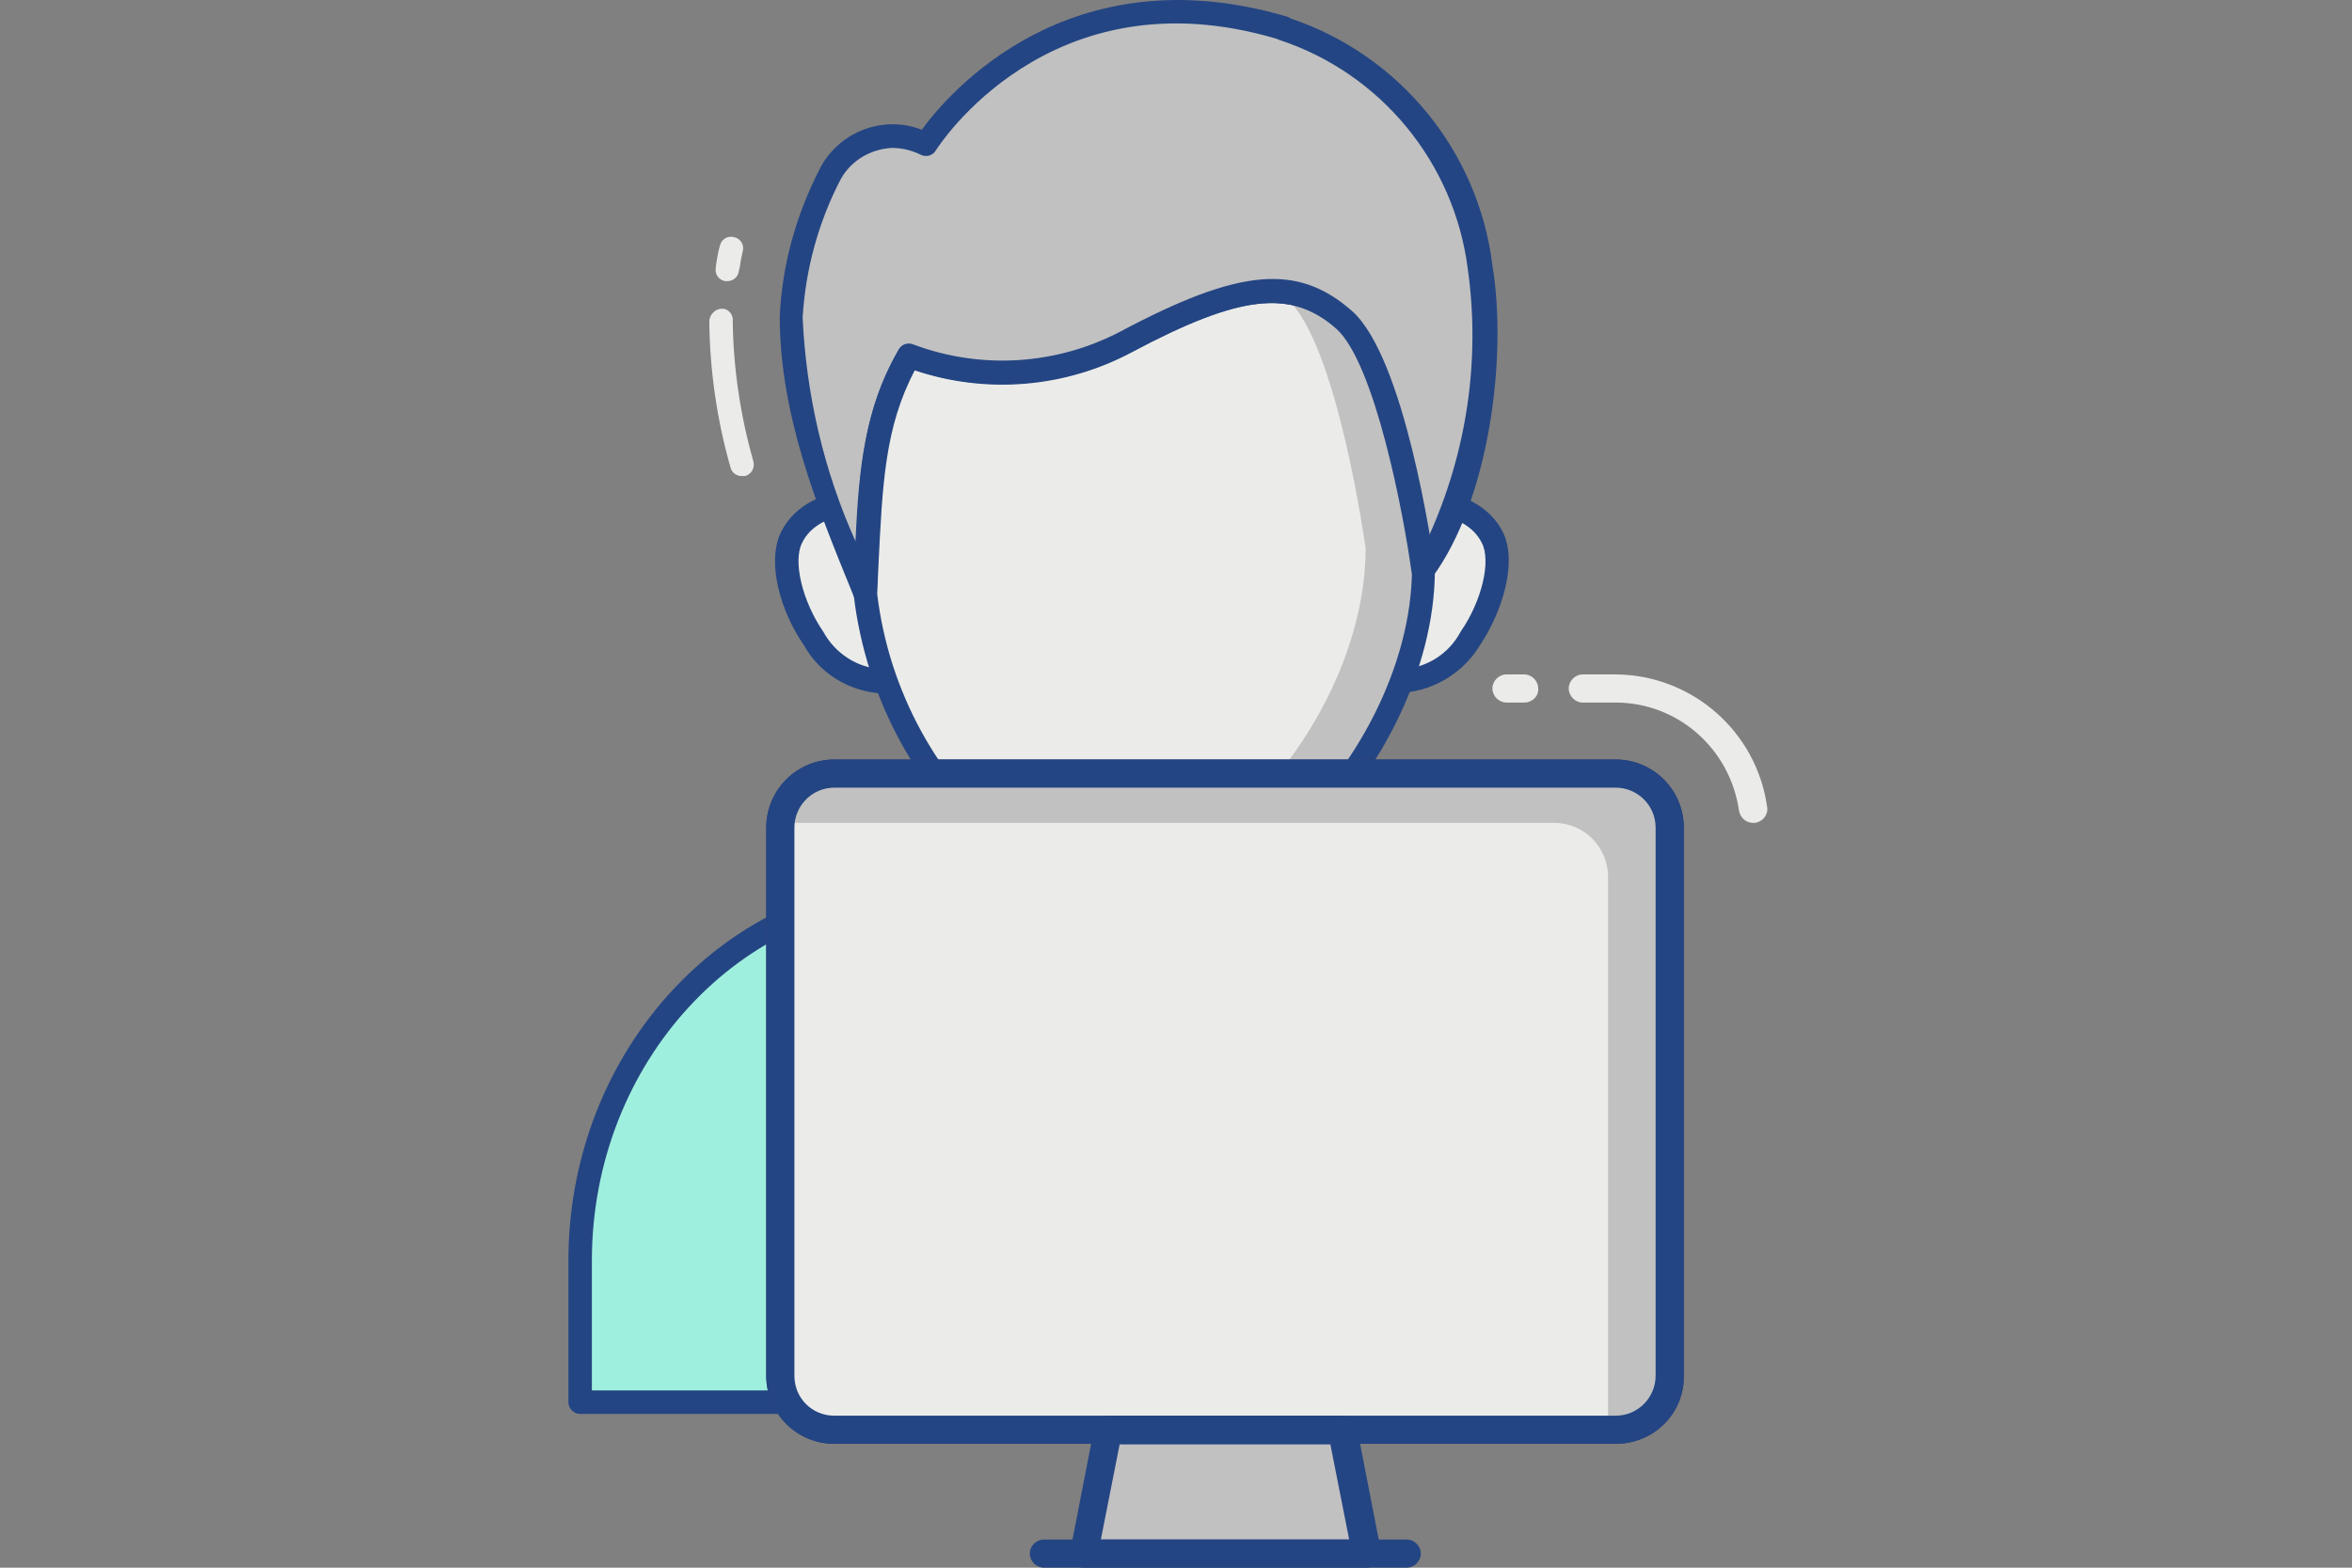 <svg width="120" height="80" viewBox="0 0 120 80" fill="none" xmlns="http://www.w3.org/2000/svg">
<rect x="0" y="0" width="120" height="80" fill="#808080" stroke="none"/>
<path d="M77.461 47.294C75.095 46.006 72.43 45.347 69.734 45.347H47.181C37.476 45.377 29.599 53.853 29.599 64.336V71.554H71.172L77.461 47.294Z" fill="#9FEFDE"/>
<path d="M58.083 57.148C58.728 57.148 59.251 56.624 59.251 55.979C59.251 55.334 58.728 54.811 58.083 54.811C57.438 54.811 56.915 55.334 56.915 55.979C56.915 56.624 57.438 57.148 58.083 57.148Z" fill="#323C6B"/>
<path d="M58.083 62.868C58.728 62.868 59.251 62.345 59.251 61.7C59.251 61.055 58.728 60.532 58.083 60.532C57.438 60.532 56.915 61.055 56.915 61.7C56.915 62.345 57.438 62.868 58.083 62.868Z" fill="#323C6B"/>
<path d="M58.083 68.589C58.728 68.589 59.251 68.066 59.251 67.421C59.251 66.775 58.728 66.252 58.083 66.252C57.438 66.252 56.915 66.775 56.915 67.421C56.915 68.066 57.438 68.589 58.083 68.589Z" fill="#323C6B"/>
<path d="M71.171 72.153H29.599C29.27 72.153 29 71.883 29 71.554V64.336C29 53.553 37.147 44.778 47.181 44.778H69.734C72.519 44.778 75.275 45.467 77.731 46.784C77.97 46.904 78.09 47.204 78.03 47.473L71.711 71.734C71.651 71.973 71.441 72.153 71.171 72.153ZM30.198 70.955H70.692L76.772 47.623C74.586 46.545 72.19 45.976 69.734 45.976H47.181C37.806 45.976 30.198 54.212 30.198 64.336V70.955Z" fill="#244583"/>
<path d="M44.575 25.609C44.575 25.609 41.43 25.339 40.382 27.466C39.333 29.593 41.909 35.044 45.054 34.774" fill="#EBECE9"/>
<path d="M44.814 35.373C43.227 35.223 41.789 34.325 41.011 32.917C39.842 31.24 39.094 28.724 39.842 27.166C41.07 24.68 44.485 24.95 44.635 24.98C44.964 25.01 45.204 25.309 45.174 25.639C45.144 25.968 44.844 26.208 44.515 26.178C44.485 26.178 41.759 25.968 40.921 27.705C40.441 28.664 40.951 30.701 41.999 32.228C42.598 33.336 43.736 34.085 44.994 34.145C45.324 34.115 45.623 34.355 45.653 34.684C45.683 35.014 45.443 35.313 45.114 35.343C45.024 35.373 44.934 35.373 44.814 35.373Z" fill="#244583"/>
<path d="M71.95 25.549C71.95 25.549 75.095 25.279 76.144 27.406C77.192 29.533 74.616 34.984 71.471 34.714" fill="#EBECE9"/>
<path d="M71.681 35.343C71.591 35.343 71.501 35.343 71.411 35.343C71.082 35.313 70.842 35.014 70.872 34.684C70.902 34.355 71.202 34.115 71.531 34.145C72.789 34.085 73.927 33.366 74.526 32.228C75.605 30.671 76.084 28.634 75.605 27.706C74.736 25.968 72.04 26.178 72.01 26.178C71.681 26.208 71.381 25.968 71.351 25.639C71.321 25.309 71.561 25.01 71.891 24.98C72.04 24.98 75.455 24.71 76.683 27.166C77.431 28.694 76.653 31.21 75.515 32.917C74.706 34.265 73.268 35.193 71.681 35.343Z" fill="#244583"/>
<path d="M67.008 40.285L67.817 45.377L58.442 50.498L49.067 45.377L49.846 40.495L67.008 40.285Z" fill="#FCD462"/>
<path d="M58.442 51.097C58.352 51.097 58.233 51.067 58.143 51.038L48.768 45.916C48.618 45.826 48.528 45.706 48.468 45.556C48.438 45.467 48.438 45.377 48.438 45.287L49.217 40.405C49.277 40.105 49.517 39.896 49.816 39.896L66.948 39.686C67.248 39.686 67.517 39.896 67.547 40.195L68.356 45.287C68.356 45.347 68.356 45.407 68.356 45.467C68.326 45.646 68.206 45.826 68.057 45.916L58.682 51.038C58.652 51.067 58.562 51.097 58.442 51.097ZM49.756 45.047L58.472 49.809L67.188 45.047L66.529 40.884L50.415 41.064L49.756 45.047Z" fill="#323C6B"/>
<path d="M37.836 24.291C37.566 24.291 37.327 24.111 37.267 23.842C36.578 21.416 36.218 18.93 36.188 16.414C36.188 16.084 36.458 15.785 36.788 15.755C37.087 15.725 37.357 15.965 37.386 16.264V16.294V16.414C37.416 18.81 37.776 21.206 38.435 23.542C38.525 23.872 38.345 24.201 38.016 24.291C37.956 24.291 37.896 24.291 37.836 24.291Z" fill="#EBECE9"/>
<path d="M37.117 14.347C37.087 14.347 37.057 14.347 36.997 14.347C36.668 14.287 36.458 13.988 36.518 13.658L36.548 13.419C36.608 13.119 36.638 12.82 36.728 12.55C36.788 12.221 37.117 12.011 37.447 12.101C37.776 12.161 37.986 12.49 37.896 12.82C37.836 13.089 37.776 13.359 37.746 13.629L37.686 13.868C37.656 14.138 37.387 14.347 37.117 14.347Z" fill="#EBECE9"/>
<path d="M72.609 29.083C72.609 34.175 69.704 39.776 65.391 43.46C63.953 44.658 62.126 45.317 60.269 45.287H56.436C54.549 45.287 52.752 44.658 51.314 43.46C47.33 40.165 44.785 35.463 44.156 30.341V30.281C44.395 25.04 44.365 21.655 46.402 18.151C50.026 19.529 54.039 19.289 57.454 17.492C63.175 14.437 66.02 14.108 68.596 16.384C71.172 18.63 72.609 29.083 72.609 29.083Z" fill="#EBECE9"/>
<path d="M72.609 29.083C72.609 34.175 69.704 39.776 65.391 43.46C63.953 44.658 62.156 45.317 60.269 45.317H56.435C54.908 45.317 53.44 44.897 52.152 44.089C52.602 44.149 53.021 44.209 53.47 44.209H57.334C59.221 44.209 61.018 43.58 62.456 42.352C66.769 38.668 69.674 33.067 69.674 27.975C69.674 27.975 68.236 17.522 65.66 15.246C65.541 15.126 65.391 15.006 65.241 14.916C66.499 14.976 67.697 15.486 68.626 16.384C71.171 18.63 72.609 29.083 72.609 29.083Z" fill="#C1C1C1"/>
<path d="M72.609 29.083C72.609 29.083 71.172 18.63 68.596 16.354C66.05 14.078 63.175 14.407 57.454 17.462C54.039 19.259 49.996 19.499 46.402 18.121C44.365 21.625 44.425 25.01 44.156 30.251V30.311C42.388 25.998 40.382 21.266 40.382 16.144C40.501 13.629 41.19 11.143 42.358 8.896C42.358 8.896 42.358 8.866 42.418 8.806C43.377 7.099 45.533 6.47 47.27 7.369C47.27 7.369 53.141 -2.186 65.481 1.438C65.511 1.438 65.541 1.468 65.571 1.468C70.962 3.265 74.856 7.998 75.574 13.629C76.293 18.061 75.425 25.25 72.609 29.083Z" fill="#C1C1C1"/>
<path d="M44.156 30.91C43.916 30.91 43.706 30.79 43.617 30.581L43.437 30.131C41.73 25.938 39.783 21.206 39.783 16.144C39.903 13.509 40.621 10.963 41.819 8.627L41.879 8.507C42.898 6.68 45.084 5.871 47.031 6.62C48.379 4.763 54.519 -2.425 65.631 0.839C65.661 0.839 65.81 0.899 65.81 0.929C71.381 2.786 75.425 7.698 76.144 13.539C76.922 18.271 75.964 25.519 73.089 29.443C72.909 29.712 72.519 29.772 72.25 29.562C72.13 29.473 72.04 29.323 72.01 29.143C71.621 26.298 70.153 18.54 68.177 16.773C65.87 14.737 63.235 15.036 57.724 17.971C54.309 19.768 50.296 20.098 46.642 18.87C45.114 21.775 44.964 24.65 44.785 28.933L44.725 30.311C44.725 30.611 44.515 30.85 44.215 30.91C44.215 30.91 44.186 30.91 44.156 30.91ZM45.503 7.548C44.425 7.608 43.437 8.177 42.898 9.136C41.76 11.322 41.101 13.718 40.951 16.204C41.13 20.128 42.029 24.021 43.646 27.616C43.826 23.782 44.126 20.877 45.833 17.881C45.983 17.612 46.312 17.522 46.582 17.642C50.026 18.93 53.86 18.69 57.124 16.983C63.115 13.778 66.2 13.509 68.925 15.935C71.052 17.792 72.37 24.291 72.879 27.406C74.826 23.123 75.545 18.391 74.886 13.718C74.197 8.297 70.453 3.745 65.271 2.037C65.241 2.037 65.151 1.977 65.121 1.977C53.5 -1.467 47.81 7.578 47.75 7.668C47.6 7.938 47.27 8.028 47.001 7.908C46.522 7.668 46.013 7.548 45.503 7.548Z" fill="#244583"/>
<path d="M60.299 45.886H56.436C54.429 45.886 52.482 45.197 50.925 43.909C46.821 40.495 44.186 35.672 43.557 30.371C43.557 30.311 43.557 30.281 43.557 30.221L43.617 28.844C43.826 24.351 43.946 21.116 45.863 17.822C46.013 17.552 46.342 17.462 46.612 17.582C50.056 18.87 53.89 18.63 57.154 16.923C63.235 13.688 66.2 13.419 68.985 15.875C71.651 18.241 73.059 27.885 73.209 28.963C73.209 28.993 73.209 29.023 73.209 29.053C73.209 34.205 70.303 40.015 65.781 43.879C64.253 45.197 62.306 45.916 60.299 45.886ZM46.672 18.9C45.144 21.805 45.024 24.68 44.815 28.933L44.755 30.311C45.354 35.283 47.84 39.806 51.703 43.011C53.021 44.119 54.699 44.718 56.436 44.688H60.299C62.037 44.718 63.714 44.089 65.032 42.981C69.255 39.356 72.01 33.905 72.04 29.083C71.651 26.208 70.183 18.511 68.207 16.773C65.9 14.737 63.265 15.036 57.754 17.971C54.339 19.798 50.326 20.128 46.672 18.9Z" fill="#244583"/>
<path d="M41.19 71.494C40.861 71.494 40.591 71.224 40.591 70.895V58.435C40.591 58.106 40.861 57.836 41.19 57.836C41.52 57.836 41.789 58.106 41.789 58.435V70.895C41.789 71.224 41.52 71.494 41.19 71.494Z" fill="#323C6B"/>
<path d="M42.568 39.476H82.433C83.961 39.476 85.189 40.704 85.189 42.232V70.206C85.189 71.734 83.961 72.962 82.433 72.962H42.568C41.041 72.962 39.812 71.734 39.812 70.206V42.232C39.812 40.704 41.041 39.476 42.568 39.476Z" fill="#E1E6E9"/>
<path d="M82.433 73.68H42.568C40.651 73.68 39.094 72.123 39.094 70.206V42.232C39.094 40.315 40.651 38.758 42.568 38.758H82.433C84.35 38.758 85.908 40.315 85.908 42.232V70.206C85.938 72.123 84.38 73.68 82.433 73.68ZM42.568 40.195C41.43 40.195 40.531 41.124 40.531 42.232V70.206C40.531 71.344 41.43 72.243 42.568 72.243H82.433C83.572 72.243 84.47 71.314 84.47 70.206V42.232C84.47 41.094 83.541 40.195 82.433 40.195H42.568Z" fill="#323C6B"/>
<path d="M77.761 35.852H76.862C76.473 35.852 76.144 35.523 76.144 35.133C76.144 34.744 76.473 34.415 76.862 34.415H77.761C78.15 34.415 78.48 34.744 78.48 35.133C78.51 35.523 78.18 35.852 77.761 35.852Z" fill="#EBECE9"/>
<path d="M89.442 41.992C89.083 41.992 88.783 41.723 88.723 41.363C88.274 38.218 85.608 35.852 82.433 35.852H80.756C80.367 35.852 80.037 35.523 80.037 35.133C80.037 34.744 80.367 34.415 80.756 34.415H82.433C86.327 34.444 89.622 37.32 90.161 41.184C90.221 41.573 89.951 41.932 89.532 41.992C89.532 41.992 89.472 41.992 89.442 41.992Z" fill="#EBECE9"/>
<path d="M42.568 39.476H82.433C83.961 39.476 85.189 40.704 85.189 42.232V70.206C85.189 71.734 83.961 72.962 82.433 72.962H42.568C41.041 72.962 39.812 71.734 39.812 70.206V42.232C39.812 40.704 41.041 39.476 42.568 39.476Z" fill="#EBECE9"/>
<path d="M85.189 42.232V70.206C85.189 71.734 83.961 72.962 82.433 72.962H82.014C82.044 72.902 82.044 72.812 82.044 72.722V44.748C82.044 43.22 80.816 41.992 79.288 41.992H39.812C39.932 40.554 41.13 39.446 42.568 39.446H82.433C83.961 39.476 85.189 40.704 85.189 42.232Z" fill="#C1C1C1"/>
<path d="M69.704 79.281H55.297L56.525 72.961H68.476L69.704 79.281Z" fill="#C1C1C1"/>
<path d="M69.704 80H55.297C55.088 80 54.878 79.91 54.758 79.731C54.609 79.551 54.579 79.341 54.609 79.132L55.837 72.812C55.897 72.482 56.196 72.243 56.555 72.243H68.506C68.865 72.243 69.135 72.482 69.225 72.812L70.453 79.132C70.483 79.341 70.453 79.551 70.303 79.731C70.153 79.91 69.944 80 69.704 80ZM56.166 78.562H68.835L67.877 73.71H57.124L56.166 78.562Z" fill="#244583"/>
<path d="M71.771 80H53.261C52.871 80 52.542 79.671 52.542 79.281C52.542 78.892 52.871 78.562 53.261 78.562H71.771C72.16 78.562 72.49 78.892 72.49 79.281C72.49 79.671 72.16 80 71.771 80Z" fill="#244583"/>
<path d="M82.433 73.68H42.568C40.651 73.68 39.094 72.123 39.094 70.206V42.232C39.094 40.315 40.651 38.758 42.568 38.758H82.433C84.35 38.758 85.908 40.315 85.908 42.232V70.206C85.938 72.123 84.38 73.68 82.433 73.68ZM42.568 40.195C41.43 40.195 40.531 41.124 40.531 42.232V70.206C40.531 71.344 41.43 72.243 42.568 72.243H82.433C83.572 72.243 84.47 71.314 84.47 70.206V42.232C84.47 41.094 83.541 40.195 82.433 40.195H42.568Z" fill="#244583"/>
</svg>
